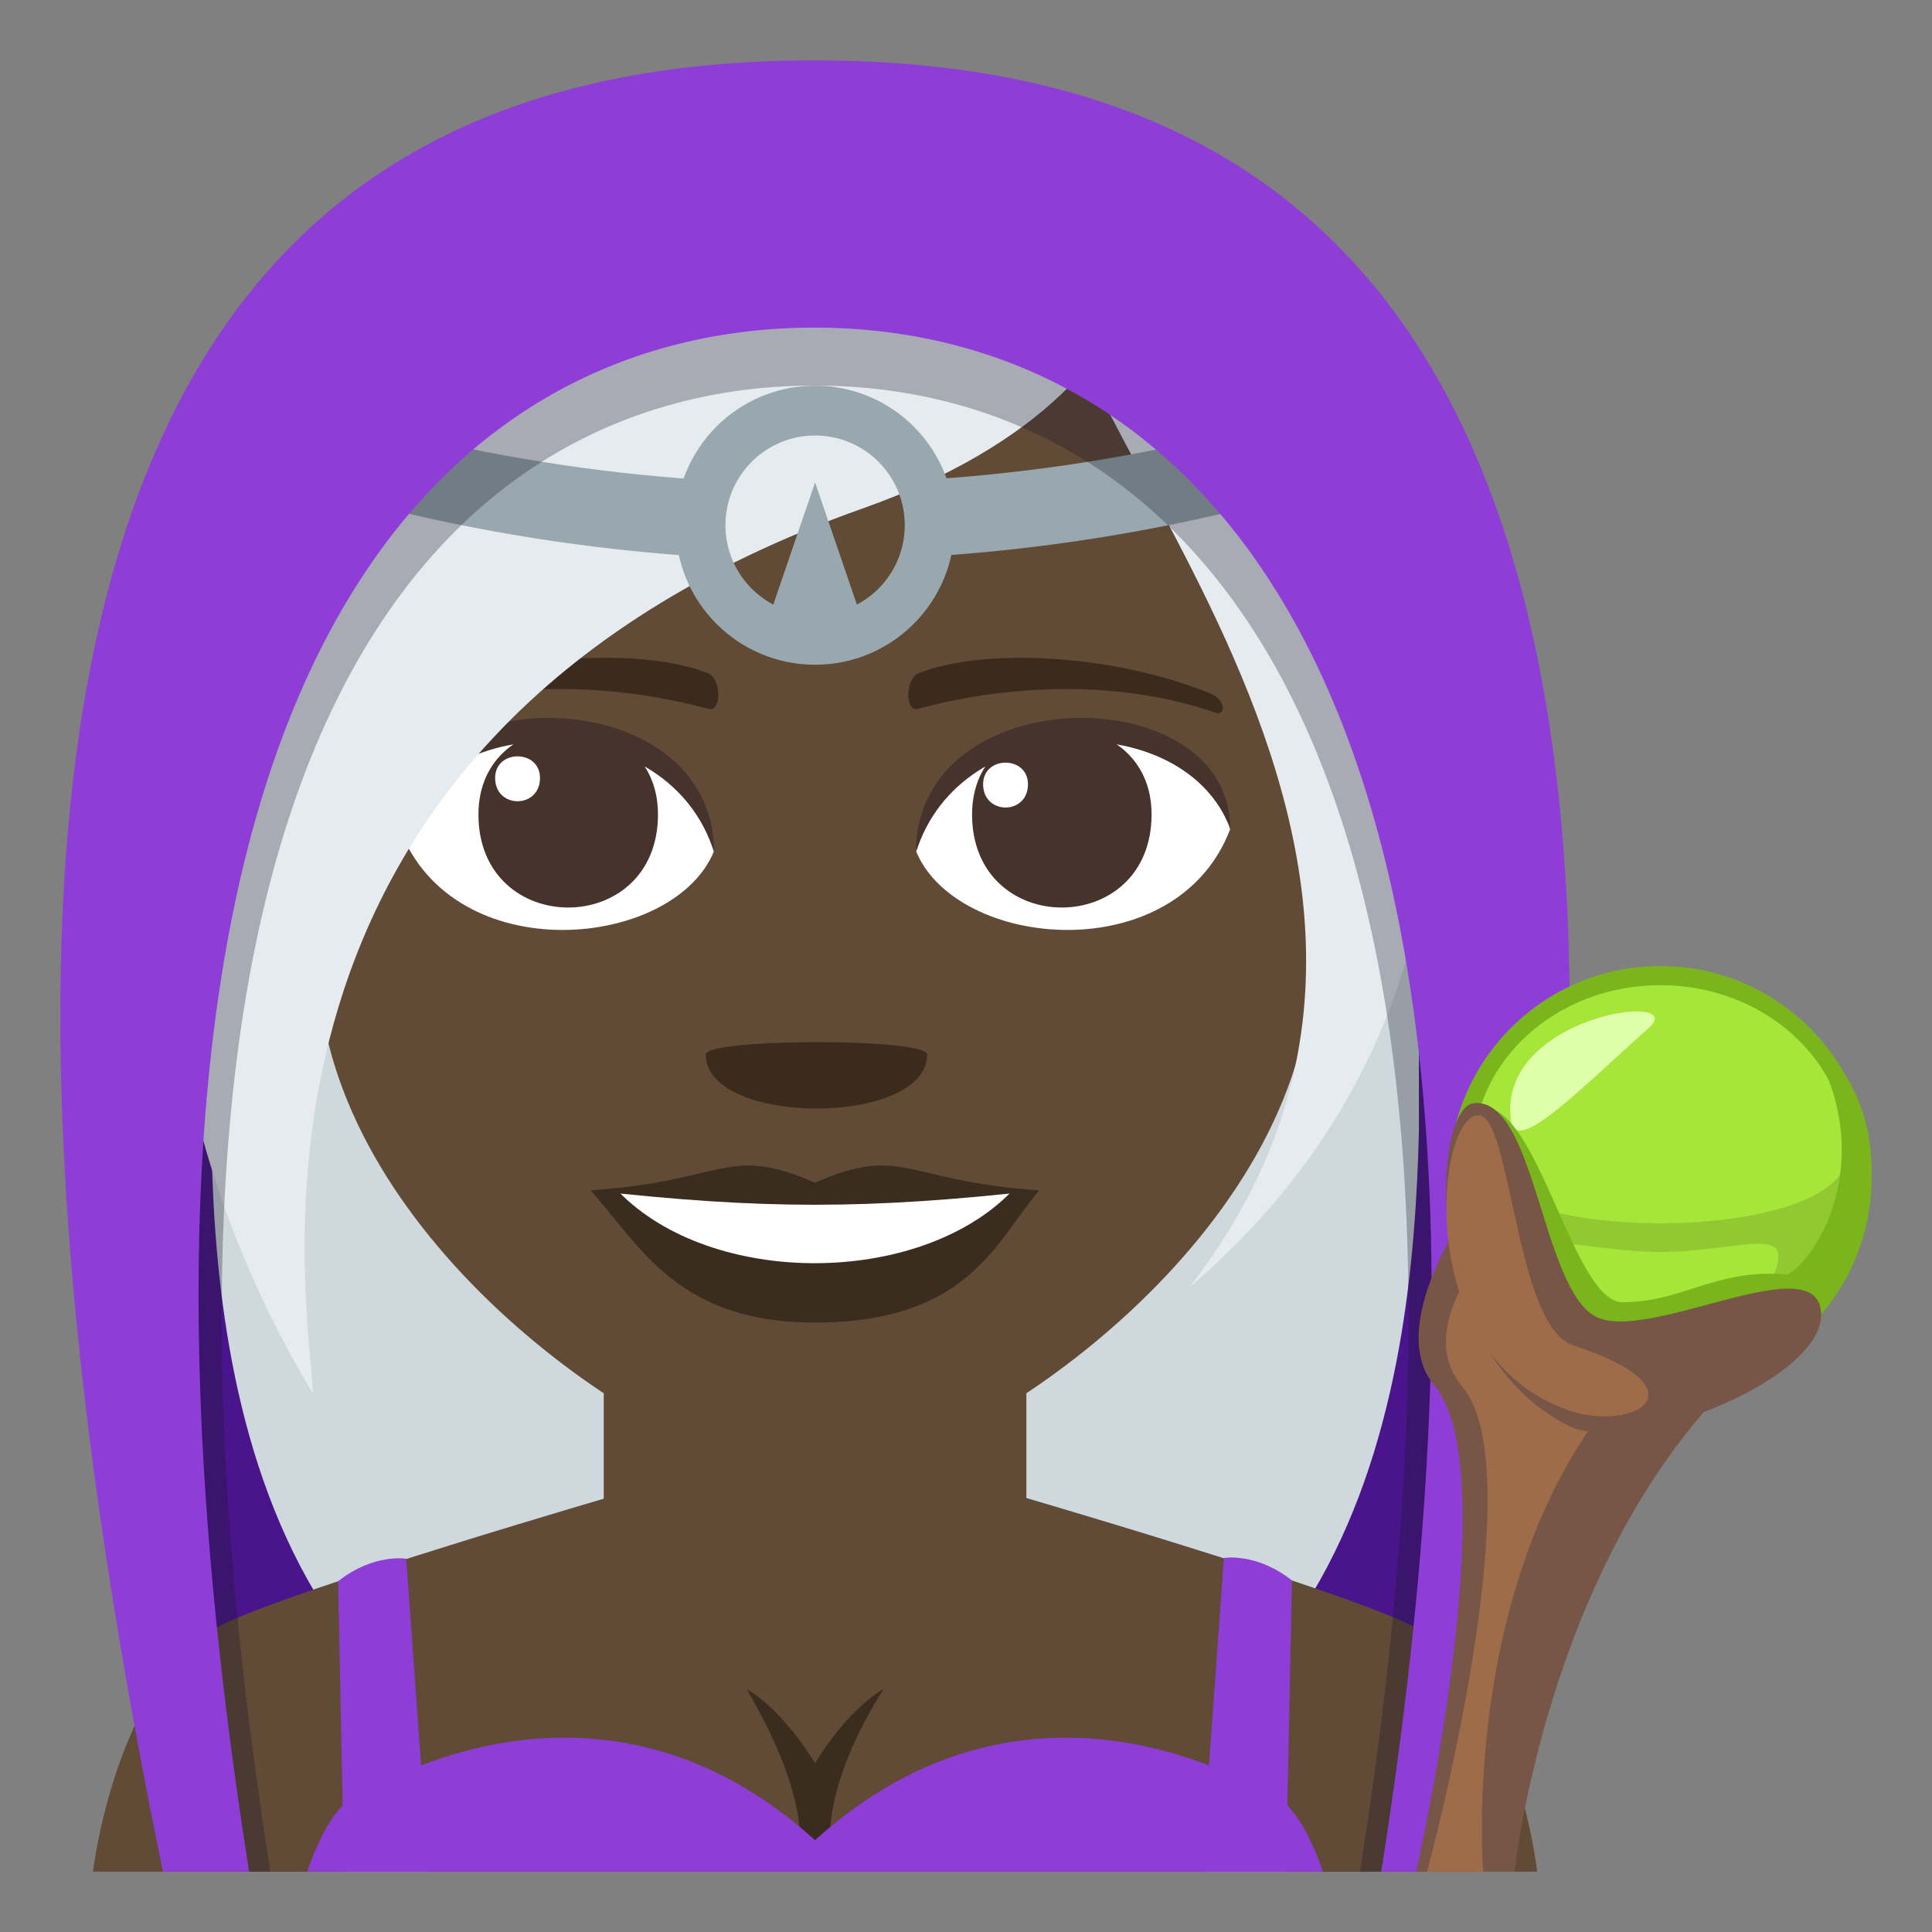 <?xml version="1.0" encoding="utf-8"?>
<!-- Generator: Adobe Illustrator 15.0.0, SVG Export Plug-In . SVG Version: 6.00 Build 0)  -->
<!DOCTYPE svg PUBLIC "-//W3C//DTD SVG 1.1//EN" "http://www.w3.org/Graphics/SVG/1.1/DTD/svg11.dtd">
<svg version="1.1" id="Layer_1" xmlns="http://www.w3.org/2000/svg" xmlns:xlink="http://www.w3.org/1999/xlink" x="0px" y="0px"
	 width="64px" height="64px" viewBox="0 0 64 64" enable-background="new 0 0 64 64" xml:space="preserve">
<rect x="0" y="0" width="64" height="64" fill="#808080" stroke="none"/>
<path fill="#4A148C" d="M26.976,2.516C11.204,2.516-1.011,12.41,6.574,62h20.432h20.432C55.021,12.41,42.747,2.516,26.976,2.516z"/>
<path fill="#CFD8DD" d="M26.976,9.021c-12.907,0-20.645,7.196-19.978,16.174v12.289c0.104,8.285,1.765,23.492,19.952,23.492
	c18.181,0,19.844-15.13,20.053-23.492V25.195C47.669,16.217,39.762,9.021,26.976,9.021z"/>
<path fill="#614A36" d="M7.32,53.839c2.393-1.203,13.321-4.381,13.321-4.381h12.792c0,0,10.919,3.172,13.3,4.379
	C50.191,55.589,50.922,62,50.922,62H3.079C3.079,62,3.85,55.581,7.32,53.839z"/>
<path fill="#614A36" d="M20,50.862c0,4.881,14,4.881,14,0c0-2.979,0-7.901,0-7.901H20C20,42.961,20,47.018,20,50.862z"/>
<path fill="#614A36" d="M44.68,23.273c-4.054-1.607-9.374-12.608-9.374-12.608C27.64,16.842,10.727,23.35,9.322,23.273
	c-4.422-2.201-1.474,13.932,1.47,10.904c1.79,8.338,12.118,14.823,16.21,14.823c4.087,0,14.413-6.485,16.203-14.823
	C46.152,37.205,49.102,21.072,44.68,23.273z"/>
<path fill="#8E3ED6" d="M11.201,52.38c1.183-0.932,2.256-0.744,2.256-0.744L14.201,62h-2.806L11.201,52.38z"/>
<path fill="#8E3ED6" d="M42.797,52.354c-1.181-0.932-2.254-0.744-2.254-0.744L39.797,62h2.805L42.797,52.354z"/>
<path fill="#3B2C20" d="M29.269,55.95c-1.277,0.752-2.27,2.459-2.27,2.459s-0.992-1.707-2.268-2.459
	c2.266,3.841,1.719,5.567,1.719,5.567h1.098C27.548,61.518,26.997,59.551,29.269,55.95z"/>
<path fill="#8E3ED6" d="M42.225,59.498c-0.771-0.356-8.1-4.972-15.225,1.459c-7.125-6.431-14.454-1.815-15.225-1.459
	C10.822,59.939,10.178,62,10.178,62H27l0,0h16.821C43.821,62,43.178,59.939,42.225,59.498z"/>
<path fill="#FFFFFF" d="M40.748,27.477c-1.789,4.661-9.07,3.977-10.404,0.717C31.356,22.953,39.765,22.504,40.748,27.477z"/>
<path fill="#45332C" d="M32.201,26.979c0,4.112,5.946,4.112,5.946,0C38.147,23.162,32.201,23.162,32.201,26.979z"/>
<path fill="#45332C" d="M40.748,27.442c0-5.006-10.404-5.006-10.404,0.792C31.829,23.478,39.262,23.478,40.748,27.442z"/>
<path fill="#FFFFFF" d="M13.248,27.477c1.791,4.661,9.073,3.977,10.406,0.717C22.641,22.953,14.234,22.504,13.248,27.477z"/>
<path fill="#45332C" d="M21.796,26.979c0,4.112-5.947,4.112-5.947,0C15.849,23.162,21.796,23.162,21.796,26.979z"/>
<path fill="#45332C" d="M13.248,27.442c0-5.005,10.406-5.005,10.406,0.79C22.169,23.478,14.734,23.478,13.248,27.442z"/>
<path fill="#FFFFFF" d="M32.567,25.979c0,1.028,1.486,1.028,1.486,0C34.054,25.025,32.567,25.025,32.567,25.979z"/>
<path fill="#FFFFFF" d="M17.888,25.771c0,1.028-1.486,1.028-1.486,0C16.401,24.816,17.888,24.816,17.888,25.771z"/>
<path fill="#3B2C20" d="M34.431,39.432c-1.398,1.581-2.271,4.38-7.433,4.38c-4.501,0-5.742-2.464-7.432-4.38H34.431z"/>
<path fill="#FFFFFF" d="M33.501,39.479c-3.058,3.133-9.907,3.176-13.007,0H33.501z"/>
<path fill="#3B2C20" d="M26.998,39.18c-2.911-1.278-2.935-0.052-7.433,0.252c5.68,0.636,9.186,0.636,14.865,0
	C29.933,39.128,29.91,37.901,26.998,39.18z"/>
<path fill="#3B2B1C" d="M40.116,22.983c-3.15-1.298-7.463-1.552-9.679-0.686c-0.468,0.183-0.453,1.302-0.04,1.189
	c3.176-0.865,6.831-0.932,9.838,0.114C40.64,23.742,40.591,23.179,40.116,22.983z"/>
<path fill="#3B2B1C" d="M13.765,22.983c3.152-1.298,7.464-1.552,9.679-0.686c0.468,0.183,0.453,1.302,0.04,1.189
	c-3.176-0.865-6.831-0.933-9.837,0.114C13.243,23.743,13.292,23.179,13.765,22.983z"/>
<path fill="#3B2B1C" d="M30.714,34.932c0,2.386-7.333,2.386-7.333,0C23.381,34.385,30.714,34.385,30.714,34.932z"/>
<path fill="#E81C27" d="M26.976,18.843C27.072,18.843,27.072,18.843,26.976,18.843C27.072,18.843,27.072,18.843,26.976,18.843z"/>
<path fill="#E6EBEF" d="M39.389,42.654c11.693-15.008-7.064-30.405-4.159-35.377C39.937-0.781,57.752,27.014,39.389,42.654z"/>
<path fill="#E6EBEF" d="M28.217,3.754C10.232,3.93-1.469,26.388,10.365,46.166c-0.094-2.93-3.688-21.566,18.231-29.33
	C40.046,12.779,40.903,3.631,28.217,3.754z"/>
<path fill="#99A8AE" d="M30.824,18.432c3.691-0.234,7.366-0.814,10.977-1.74c-0.211-0.819-0.421-1.637-0.631-2.456
	c-3.404,0.873-6.867,1.416-10.346,1.645V18.432z"/>
<path fill="#99A8AE" d="M23.199,15.892c-3.486-0.234-6.958-0.781-10.369-1.656c-0.209,0.818-0.419,1.637-0.631,2.456
	c3.618,0.928,7.3,1.51,11,1.746V15.892z"/>
<path fill="#99A8AE" d="M27.001,12.777c-2.553,0-4.62,2.068-4.62,4.622c0,2.551,2.067,4.621,4.62,4.621
	c2.552,0,4.62-2.07,4.62-4.621C31.621,14.845,29.553,12.777,27.001,12.777z M27.001,20.369c-1.64,0-2.97-1.33-2.97-2.971
	c0-1.641,1.33-2.971,2.97-2.971s2.97,1.33,2.97,2.971C29.971,19.039,28.641,20.369,27.001,20.369z"/>
<polygon fill="#99A8AE" points="28.611,20.686 27.001,15.982 25.391,20.686 "/>
<path opacity="0.3" fill="#1A1626" d="M26.976,4.251C9.083,4.251-3.253,16.123,6.208,62h2.749
	c-6.145-38.757,6.445-49.228,18.019-49.228c11.572,0,24.222,10.471,18.074,49.228h2.751C57.264,16.123,44.868,4.251,26.976,4.251z"
	/>
<path fill="#8E3ED6" d="M26.975,2C8.384,2-4.433,14.333,5.398,62h2.855C1.869,21.732,14.95,10.852,26.975,10.852
	c12.023,0,25.166,10.88,18.779,51.148h2.857C58.441,14.333,45.564,2,26.975,2z"/>
<circle fill="#7AB51D" cx="55" cy="39" r="7"/>
<circle fill="#92C932" cx="55" cy="39" r="6.198"/>
<path fill="#A6E639" d="M48.803,38.211c0-3.078,2.777-5.576,6.197-5.576c3.424,0,6.198,2.498,6.198,5.576
	C61.198,41.292,48.803,41.292,48.803,38.211z"/>
<path fill-rule="evenodd" clip-rule="evenodd" fill="#E0FFAB" d="M50.055,37.133c0.166,1.164,2.348-1.115,4.555-3.074
	C56.035,32.799,49.557,33.627,50.055,37.133z"/>
<path fill="#A6E639" d="M51.092,41.605c0-0.819,1.75-0.133,3.908-0.133c2.16,0,3.91-0.687,3.91,0.133
	c0,1.279-1.955,2.158-3.91,2.158C53.047,43.764,51.092,42.885,51.092,41.605z"/>
<path fill="#785647" d="M48.973,39.523c0,0-3.21,4.295-1.455,6.376C49.93,48.759,46.91,62,46.91,62h3.262
	c0,0,1.059-10.173,7.271-16.298C59.311,43.863,48.855,45.275,48.973,39.523z"/>
<path fill="#9E6C49" d="M49.736,40.818c0,0-3.049,3.041-1.291,5.123C50.855,48.8,47.275,62,47.275,62h1.857
	c0,0-0.889-10.702,5.324-16.826C56.324,43.334,49.621,46.568,49.736,40.818z"/>
<path fill="#7AB51D" d="M59.49,33.803c2.875,3.875,1.021,7.605-0.266,8.42c-2.367-0.223-3.459,0.914-5.473,0.914
	c-1.604,0-2.721-6.192-4.48-6.435c0.303,6.253,3.805,8.854,5.949,8.854c3.744,0,6.779-3.033,6.779-6.777
	C62,36.639,61.041,35.048,59.49,33.803z"/>
<path fill="#785647" d="M48.82,36.544c-1.395,0.153-1.789,8.211,3.143,10.688c2.084,1.051,8.922-1.703,8.33-3.961
	c-0.477-1.802-5.814,1.231-7.451,0.334C51.064,42.626,50.842,36.326,48.82,36.544z"/>
<path fill="#9E6C49" d="M48.971,36.944c-1.405,0.005-2.225,7.971,2.992,9.774c2.152,0.744,4.602-0.698,0.152-2.15
	C50.188,43.939,50.072,36.939,48.971,36.944z"/>
</svg>
